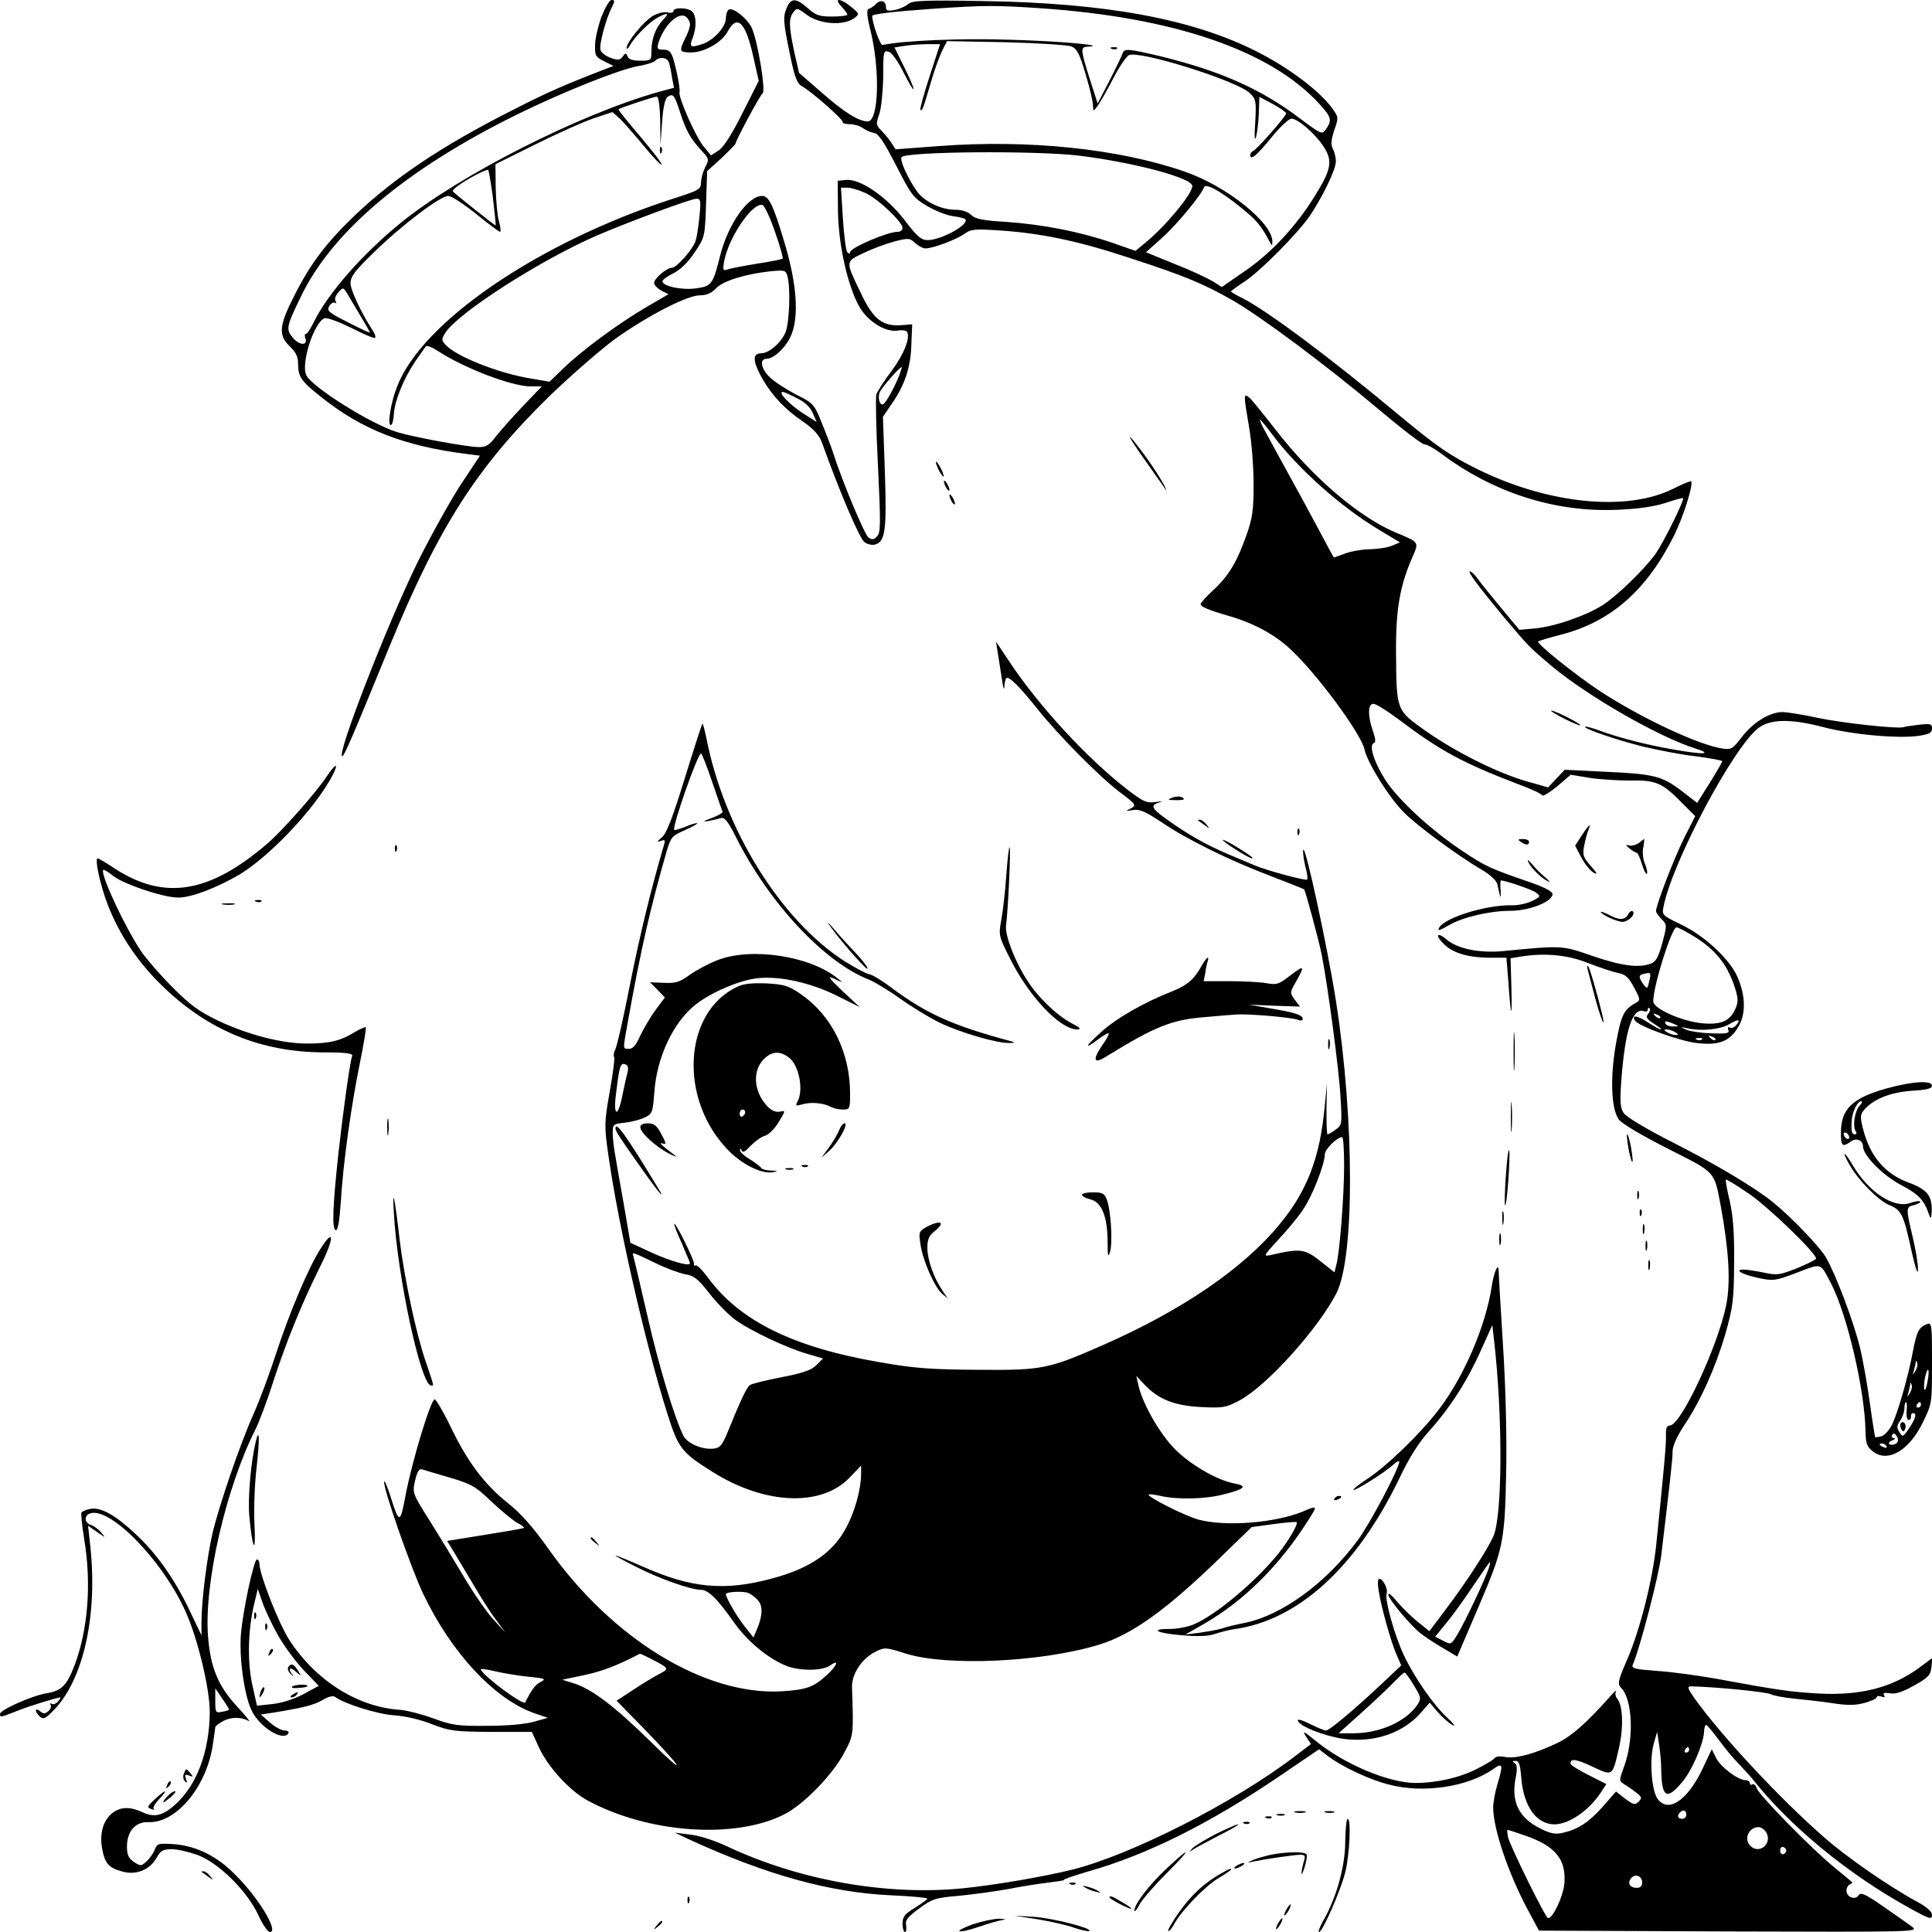 <?xml version="1.0" standalone="no"?>
<!DOCTYPE svg PUBLIC "-//W3C//DTD SVG 20010904//EN"
 "http://www.w3.org/TR/2001/REC-SVG-20010904/DTD/svg10.dtd">
<svg version="1.0" xmlns="http://www.w3.org/2000/svg"
 width="700pt" height="700pt" viewBox="0 0 700 700"
 preserveAspectRatio="xMidYMid meet">
<g transform="translate(0,700) scale(0.1,-0.1)"
fill="#000000" stroke="none">
<path d="M2179 6939 c-12 -34 -23 -80 -23 -103 -1 -37 2 -43 33 -58 l34 -17
-24 -9 c-158 -61 -215 -86 -344 -152 -253 -128 -426 -244 -569 -380 -102 -98
-160 -173 -218 -288 -57 -111 -61 -146 -18 -187 22 -21 30 -38 30 -63 0 -47
11 -63 83 -120 149 -119 300 -178 529 -207 l47 -6 -71 -107 c-38 -59 -107
-183 -154 -277 -110 -224 -297 -705 -274 -705 7 0 35 65 170 395 179 436 317
652 582 911 79 76 186 169 238 207 120 85 260 157 306 157 24 0 42 8 58 25 25
27 105 52 197 62 53 5 56 4 62 -18 12 -43 7 -169 -7 -203 -16 -38 -60 -76 -88
-76 -31 0 -31 -26 -2 -81 37 -68 86 -121 154 -167 40 -28 58 -48 69 -78 61
-171 136 -347 153 -358 10 -8 28 -12 38 -9 38 10 43 53 36 264 l-7 199 32 47
c47 67 69 133 71 215 l3 73 -37 -3 c-69 -6 -104 21 -147 112 -59 122 -59 117
7 149 31 15 82 34 112 42 51 13 56 13 75 -5 12 -11 29 -20 38 -20 27 0 110 31
140 52 25 18 38 19 130 13 149 -10 284 -38 468 -99 194 -63 266 -92 373 -153
102 -58 341 -236 531 -396 83 -70 157 -127 166 -127 9 0 36 -15 60 -33 189
-142 413 -214 639 -204 78 3 134 12 175 25 33 11 61 19 63 17 6 -6 -75 -169
-102 -205 -46 -61 -137 -148 -187 -181 -62 -40 -178 -80 -249 -86 l-55 -5 -65
78 c-36 44 -75 91 -85 106 -11 15 -24 28 -29 28 -10 0 26 -49 118 -160 92
-110 98 -116 179 -184 129 -108 385 -255 517 -297 69 -22 35 -24 -75 -5 -102
18 -195 42 -264 67 -29 11 -55 18 -58 16 -6 -7 111 -47 210 -72 51 -12 136
-29 190 -35 53 -7 97 -15 97 -18 0 -3 -20 -38 -45 -78 l-46 -73 -57 44 c-71
54 -101 61 -280 69 l-143 7 -30 -32 -30 -32 -77 22 c-106 30 -259 107 -367
183 -107 76 -105 72 -107 283 -1 158 14 244 61 350 22 50 22 51 -56 83 -134
54 -306 200 -442 376 -43 55 -85 107 -94 115 -22 17 -22 14 -1 -109 9 -52 16
-144 16 -205 0 -93 -4 -122 -26 -184 -34 -97 -65 -148 -120 -199 -25 -23 -46
-46 -46 -51 0 -9 28 -21 100 -42 88 -25 166 -66 223 -119 96 -88 258 -307 271
-366 11 -49 89 -174 142 -227 49 -50 201 -161 287 -211 27 -16 49 -37 52 -49
11 -53 14 -59 12 -24 -2 20 -1 37 1 37 16 0 113 -33 127 -44 18 -13 17 -15
-13 -30 -18 -9 -52 -17 -75 -16 -91 2 -240 -44 -262 -80 -9 -15 0 -12 37 9 48
28 146 51 220 51 70 0 153 33 153 61 0 9 -31 25 -80 42 -146 50 -163 58 -247
114 -115 77 -230 183 -278 256 -41 64 -62 128 -42 135 7 2 6 16 -4 44 -19 55
-18 98 2 98 9 0 48 -24 88 -54 155 -117 235 -160 436 -237 47 -17 87 -36 88
-41 2 -4 26 10 54 33 l49 42 67 -11 c37 -6 103 -10 147 -10 94 2 118 -8 188
-80 l49 -49 -40 -79 c-36 -72 -102 -243 -102 -265 0 -5 9 -18 20 -29 20 -20
20 -22 3 -86 -14 -51 -23 -68 -41 -75 -44 -17 -105 -9 -211 27 -112 39 -111
39 -325 18 -85 -8 -166 8 -206 43 -36 30 -41 12 -5 -21 32 -30 89 -46 163 -46
l60 0 7 -87 c9 -132 14 -141 11 -22 l-3 107 36 6 c87 14 169 7 244 -23 41 -16
89 -32 108 -36 28 -5 39 -15 59 -52 24 -45 24 -47 6 -57 -43 -24 -52 -44 -70
-141 -23 -126 -19 -242 9 -281 12 -16 82 -57 178 -106 176 -89 167 -79 192
-210 29 -159 36 -275 19 -358 -31 -150 -164 -435 -204 -435 -11 0 -15 -10 -14
-35 1 -32 -5 -100 -35 -395 -13 -128 -59 -311 -106 -419 -33 -76 -35 -87 -22
-101 43 -42 48 -189 10 -289 -17 -47 -17 -49 1 -60 10 -6 29 -19 43 -30 22
-17 23 -20 10 -34 -13 -13 -19 -11 -49 11 l-33 26 -48 -55 c-51 -57 -89 -82
-146 -95 -27 -6 -45 -2 -82 17 -76 38 -104 96 -88 180 7 35 6 50 -3 56 -10 6
-9 8 3 8 13 0 17 -14 21 -64 9 -102 55 -166 121 -166 54 1 128 53 170 120 l17
26 -65 33 c-36 18 -65 36 -65 41 0 20 20 17 80 -11 74 -35 72 -36 96 69 17 76
14 153 -7 178 -6 7 -8 19 -4 26 4 7 -5 0 -20 -17 -84 -95 -139 -144 -190 -169
-81 -39 -152 -59 -191 -52 -19 4 -35 2 -39 -4 -4 -6 -32 -23 -64 -39 -62 -32
-147 -51 -222 -51 -98 0 -261 69 -364 154 -42 34 -47 37 -33 14 l18 -27 -58
-44 c-218 -167 -594 -358 -807 -411 -101 -25 -274 -55 -390 -67 -276 -29 -597
27 -860 151 -47 22 -103 40 -135 43 l-55 7 55 -26 c277 -127 507 -191 728
-201 72 -3 132 -9 132 -12 0 -3 -21 -18 -45 -33 -37 -23 -45 -32 -45 -58 0
-16 4 -30 9 -30 4 0 6 11 4 24 -4 19 5 30 47 61 47 35 59 39 143 46 51 5 133
16 182 25 50 10 117 20 150 24 33 4 56 8 50 9 -5 1 35 15 90 31 214 61 439
174 687 342 l147 100 33 -25 c51 -39 152 -86 221 -103 125 -33 287 -8 378 57
34 24 36 16 14 -57 -8 -27 -15 -64 -15 -83 0 -76 54 -236 123 -366 l43 -80
688 -3 c667 -2 688 -2 665 16 -13 10 -60 43 -105 74 -66 46 -82 53 -90 41 -12
-19 -44 -7 -44 17 0 10 6 20 13 23 6 2 10 6 7 8 -3 3 -32 27 -65 54 -81 66
-273 262 -280 286 -4 11 -11 17 -16 14 -5 -4 -9 -1 -9 4 0 6 -7 11 -15 11 -28
0 -91 48 -107 80 l-16 32 -36 -76 c-55 -113 -125 -157 -162 -101 -21 33 -28
144 -12 198 l12 42 7 -45 c4 -25 8 -68 8 -97 2 -95 20 -106 74 -42 36 41 78
138 81 183 0 15 4 26 8 26 3 0 23 -24 44 -52 21 -29 54 -69 74 -89 19 -20 41
-44 49 -54 136 -172 346 -345 569 -468 72 -40 82 -43 82 -26 0 13 -17 28 -51
47 -104 56 -257 162 -341 236 -157 137 -370 365 -468 502 -26 37 -28 44 -13
44 90 -2 275 -20 290 -29 11 -5 47 -12 79 -15 33 -3 94 -10 137 -16 62 -10 88
-9 123 0 24 7 44 16 44 21 0 5 7 5 17 2 11 -4 14 -3 9 5 -5 8 1 10 21 7 20 -4
45 4 88 28 52 29 60 38 63 67 l3 33 -48 -36 c-99 -72 -212 -101 -364 -93 -102
6 -146 12 -379 55 -63 11 -157 24 -208 27 -80 6 -92 9 -86 23 25 56 94 321
103 396 31 259 41 347 41 376 0 20 15 53 41 93 61 91 114 210 150 332 28 99
31 122 32 259 1 109 -4 170 -16 224 -10 41 -16 76 -14 77 2 2 40 -21 85 -52
71 -49 242 -214 242 -234 0 -4 -31 -19 -69 -35 -63 -25 -73 -26 -120 -16 -29
6 -61 11 -72 11 -38 0 -9 -17 50 -30 57 -12 62 -11 142 19 91 35 83 37 123
-39 58 -111 123 -388 125 -537 1 -43 5 -55 27 -72 53 -42 131 3 180 104 34 69
34 70 34 217 0 136 -1 147 -17 141 -31 -12 -38 -26 -52 -98 -17 -92 -54 -221
-76 -267 -10 -20 -27 -39 -39 -42 -11 -3 -21 -4 -22 -3 -1 1 -10 56 -19 122
-9 66 -25 157 -36 202 -23 95 -89 269 -124 328 -22 38 -125 145 -190 198 -65
53 -207 138 -363 217 -98 50 -170 93 -179 107 -13 19 -14 41 -9 116 14 186 41
269 83 253 7 -3 13 0 13 6 0 6 3 8 6 5 4 -4 2 -13 -5 -21 -9 -11 -5 -18 21
-35 18 -11 30 -21 25 -21 -4 0 -25 12 -47 26 -38 25 -60 28 -46 6 12 -20 159
-73 222 -81 83 -10 123 6 154 62 28 48 23 121 -10 188 -33 63 -119 141 -199
179 -68 33 -70 35 -64 64 31 161 254 581 345 649 43 32 117 33 232 3 106 -28
275 -43 349 -32 37 6 47 11 47 26 0 17 -5 19 -47 14 -27 -3 -52 -7 -58 -9 -24
-6 -218 15 -309 34 -55 12 -112 21 -128 21 -45 0 -105 -36 -146 -89 -34 -45
-40 -48 -72 -43 -87 13 -297 112 -445 209 -90 60 -230 172 -222 179 2 2 39 13
81 24 181 46 311 160 410 357 34 67 73 190 63 199 -2 2 -30 -9 -63 -26 -168
-85 -452 -57 -709 69 -102 51 -144 79 -284 195 -254 212 -477 378 -570 426
-23 11 -41 22 -41 24 0 2 22 18 48 35 56 36 195 176 239 241 46 69 93 166 93
195 0 15 -5 35 -11 46 -8 15 -6 32 5 67 16 45 16 47 -6 78 -47 65 -159 149
-276 208 -234 118 -547 175 -986 182 -220 4 -262 2 -276 -11 -9 -8 -31 -18
-48 -21 -25 -5 -32 -3 -32 9 0 23 -18 30 -35 14 -8 -9 -20 -17 -27 -19 -9 -3
-8 -22 6 -79 35 -142 30 -329 -10 -329 -32 0 -83 31 -164 102 l-85 74 -17 74
c-20 95 -21 122 -4 145 13 17 14 17 48 -8 46 -35 135 -42 174 -12 18 14 18 15
-11 39 -39 33 -67 35 -37 3 12 -13 22 -26 22 -30 0 -4 -25 -7 -55 -7 -46 0
-59 4 -88 30 -42 37 -60 38 -75 5 -16 -35 -15 -52 10 -172 17 -84 26 -106 44
-116 35 -19 149 -120 147 -129 -2 -4 9 -8 25 -8 15 0 37 -6 48 -14 11 -8 29
-16 41 -18 16 -2 36 -33 80 -118 54 -106 62 -117 111 -146 29 -17 71 -34 93
-37 23 -3 43 -8 46 -11 18 -18 -86 -76 -136 -76 -23 0 -38 12 -84 73 -65 84
-160 150 -212 145 l-30 -3 1 -110 c2 -125 36 -275 79 -349 30 -51 93 -90 136
-84 16 3 32 1 35 -4 13 -21 -10 -80 -55 -141 -27 -36 -52 -75 -56 -86 -3 -12
-1 -129 6 -260 10 -211 10 -242 -4 -255 -11 -12 -18 -13 -31 -3 -14 11 -95
204 -126 302 -7 22 -26 72 -42 111 -28 70 -31 73 -95 105 -36 19 -79 47 -94
62 -33 32 -38 67 -11 67 22 1 54 27 77 63 43 67 37 198 -17 372 -37 123 -53
155 -77 155 -51 0 -122 -101 -151 -213 -27 -108 -31 -114 -89 -122 -51 -7
-121 8 -121 26 0 5 18 18 40 29 26 13 53 40 77 76 37 55 37 57 41 175 l4 119
52 47 c28 27 51 50 51 53 2 14 89 176 98 182 12 7 -16 180 -38 234 -14 34 -69
79 -85 69 -5 -3 -10 -17 -10 -30 0 -33 -44 -81 -86 -95 -43 -14 -48 -11 -34
24 14 37 13 79 -2 94 -15 15 -68 16 -68 2 0 -6 -10 -8 -22 -5 -14 3 -36 -3
-55 -14 -33 -21 -93 -95 -93 -115 0 -6 6 -2 12 9 17 32 71 85 100 101 38 20
45 17 20 -8 -27 -29 -42 -70 -42 -114 0 -33 -1 -34 -40 -34 -27 0 -43 5 -46
15 -6 14 -8 14 -18 0 -9 -13 -17 -14 -43 -5 -17 6 -34 19 -37 27 -7 18 18 111
40 155 12 24 12 28 0 28 -8 0 -23 -26 -37 -61z m1593 31 c480 -33 829 -152
1006 -344 46 -50 49 -61 27 -93 -15 -22 -16 -21 -98 40 -139 105 -286 170
-502 223 -114 27 -132 29 -137 12 -2 -7 -23 -51 -47 -98 l-44 -85 -29 90 c-34
109 -34 115 -5 116 73 4 -100 20 -283 25 -181 6 -386 -3 -462 -19 -9 -2 -37
77 -38 105 0 7 74 16 230 27 180 12 218 12 382 1z m-1272 -59 c0 -9 -8 -33
-19 -53 -21 -43 -19 -48 23 -48 47 0 111 36 132 75 35 65 65 36 93 -89 l20
-89 -59 -117 c-38 -76 -68 -123 -86 -135 l-28 -18 -27 33 c-28 33 -92 178 -87
196 3 12 -10 79 -23 122 -8 25 -16 32 -35 32 -22 0 -24 3 -19 23 21 67 75 118
102 95 7 -6 13 -18 13 -27z m1381 -79 c21 -8 30 -25 52 -100 15 -49 27 -100
27 -113 1 -24 1 -24 16 -4 8 11 34 55 56 98 22 43 48 82 58 87 36 19 394 -93
439 -138 22 -22 23 -29 19 -105 -4 -52 -2 -71 3 -53 4 16 9 55 10 87 l2 58 49
-26 c26 -14 48 -30 48 -34 0 -10 -108 -133 -121 -137 -5 -2 -9 -8 -9 -13 0
-22 22 -4 75 61 31 39 65 70 74 70 24 0 88 -56 118 -103 32 -51 27 -81 -35
-180 -67 -108 -157 -205 -253 -270 l-82 -57 -35 22 c-19 11 -80 40 -137 62
l-103 42 58 52 c53 47 143 156 152 183 6 17 60 -13 133 -72 58 -47 73 -65 102
-119 11 -22 13 -23 13 -5 0 68 -166 201 -317 253 -238 83 -564 117 -888 93
l-160 -12 -15 23 c-8 13 -25 33 -37 45 -19 20 -20 25 -7 60 7 22 13 80 14 135
0 90 1 96 19 91 12 -3 34 -34 55 -76 20 -40 36 -66 36 -59 0 7 -16 43 -35 81
l-34 69 37 6 c20 3 58 6 83 6 l45 0 -38 -117 c-21 -64 -36 -119 -33 -121 6 -6
9 2 39 104 13 45 32 96 41 113 l16 32 212 -4 c117 -3 224 -10 238 -15z m-1457
-59 c3 -10 8 -34 11 -55 l7 -36 -59 -16 c-285 -81 -715 -299 -928 -471 -142
-115 -267 -258 -318 -362 -12 -24 -24 -43 -29 -43 -4 0 -5 -6 -2 -14 11 -28
-19 -29 -43 -2 -28 33 -27 40 28 153 114 236 382 461 784 659 172 84 368 162
439 175 27 4 54 13 60 19 16 16 44 12 50 -7z m41 -183 c21 -64 37 -93 77 -136
27 -29 28 -32 13 -60 -8 -16 -15 -41 -15 -55 0 -25 -7 -29 -108 -61 -482 -157
-903 -444 -993 -678 -24 -61 -36 -140 -23 -140 5 0 10 18 11 40 3 49 36 129
77 190 17 24 34 48 38 54 4 6 22 -1 45 -16 95 -62 267 -128 336 -128 l40 0
-69 -72 c-38 -40 -82 -90 -98 -110 -22 -30 -35 -38 -60 -38 -41 0 -237 36
-296 54 -95 29 -306 161 -330 206 -21 40 27 192 66 207 9 3 52 -13 97 -35 44
-23 83 -39 86 -36 3 3 -1 15 -9 27 -43 67 -80 146 -80 171 0 24 16 45 84 111
101 99 241 205 270 205 12 0 57 -30 101 -65 44 -36 83 -65 87 -65 3 0 2 17 -4
37 -6 21 -11 76 -12 123 l-1 85 143 71 c78 39 174 82 212 95 l69 23 27 -24
c14 -14 53 -58 86 -98 33 -40 62 -71 65 -68 3 2 -32 48 -77 101 -45 53 -81 97
-79 99 7 6 129 46 139 46 6 0 11 -37 12 -87 l1 -88 6 83 c4 58 11 86 21 92 19
12 24 6 45 -60z m1445 -154 c202 -25 410 -81 410 -110 0 -29 -100 -149 -171
-206 l-35 -29 -86 30 c-117 40 -252 66 -382 75 -86 5 -113 11 -127 25 -12 12
-33 19 -59 19 -50 0 -112 30 -138 67 -34 49 -64 115 -55 124 20 20 484 24 643
5z m-2124 -153 c6 -54 11 -99 10 -100 -1 -2 -136 105 -155 123 -3 3 6 12 20
22 36 26 103 61 108 56 2 -2 10 -48 17 -101z m1349 18 c45 -20 135 -105 135
-127 0 -8 -8 -14 -18 -14 -37 0 -172 -58 -172 -74 0 -6 -3 -7 -10 0 -5 5 -12
60 -16 122 l-7 112 24 0 c13 0 42 -9 64 -19z m-601 -88 c-4 -38 -10 -78 -15
-89 -11 -30 -68 -94 -84 -94 -19 0 -65 -39 -65 -55 0 -8 12 -20 26 -28 l26
-13 -79 -46 c-101 -59 -234 -157 -300 -221 l-52 -50 -70 12 c-116 19 -269 80
-307 122 -15 17 -15 20 0 44 48 73 343 262 547 351 116 50 340 133 362 134 16
0 17 -7 11 -67z m274 -53 c18 -51 30 -95 28 -97 -2 -2 -43 -11 -91 -18 -48 -8
-97 -17 -108 -21 -18 -6 -19 -3 -13 31 17 87 104 214 139 202 7 -2 27 -45 45
-97z m-1500 -308 c18 -29 32 -55 32 -57 0 -2 -36 15 -79 37 -71 36 -78 42 -68
59 6 10 15 15 21 12 5 -4 6 -1 2 6 -5 7 0 21 10 32 17 19 18 19 34 -8 9 -15
31 -52 48 -81z m1952 -207 c-15 -41 -49 -103 -59 -109 -12 -8 -22 20 -14 42 5
15 72 92 80 92 1 0 -2 -11 -7 -25z m-372 -88 c29 -14 48 -33 57 -54 l14 -32
-52 33 c-47 31 -90 76 -71 76 5 0 29 -11 52 -23z m1720 -129 c94 -126 250
-265 391 -349 l73 -44 -28 -12 c-16 -7 -51 -12 -79 -13 -27 0 -68 -7 -90 -15
-22 -8 -41 -15 -42 -15 -1 0 -26 46 -56 103 -30 56 -78 145 -107 197 -29 52
-65 119 -81 148 -16 28 -27 52 -24 52 2 0 22 -24 43 -52z m1538 -1826 c71 -46
109 -94 136 -169 16 -47 17 -61 7 -85 -19 -46 -50 -61 -117 -56 -75 6 -182 53
-182 80 0 56 67 268 84 268 7 0 39 -17 72 -38z m-171 -159 c-6 -27 -7 -27 -21
-9 -18 26 -18 34 4 38 24 6 25 3 17 -29z m40 -131 c-3 -3 -11 0 -18 7 -9 10
-8 11 6 5 10 -3 15 -9 12 -12z m275 -27 c-7 -8 -17 -12 -23 -8 -6 4 -8 0 -5
-9 5 -12 -5 -14 -61 -12 -36 1 -77 7 -91 13 -24 11 -24 11 5 5 50 -11 118 -4
150 15 34 20 44 19 25 -4z m-225 5 c19 -8 19 -9 -2 -9 -12 -1 -25 4 -28 9 -7
12 2 12 30 0z m5 -30 c13 -9 13 -10 0 -10 -8 0 -22 5 -30 10 -13 9 -13 10 0
10 8 0 22 -5 30 -10z m145 -28 c-3 -3 -11 0 -18 7 -9 10 -8 11 6 5 10 -3 15
-9 12 -12z m-48 2 c-3 -3 -12 -4 -19 -1 -8 3 -5 6 6 6 11 1 17 -2 13 -5z m773
-1201 c-11 -17 -11 -17 -6 0 3 10 6 24 7 30 0 9 2 9 5 0 3 -7 0 -20 -6 -30z
m44 -37 c-3 -21 -9 -35 -11 -32 -3 3 -2 21 1 42 4 20 10 34 12 31 3 -3 2 -21
-2 -41z m-64 -43 c-11 -17 -11 -17 -6 0 3 10 6 24 7 30 0 9 2 9 5 0 3 -7 0
-20 -6 -30z m-12 -65 c-2 -18 2 -33 7 -33 6 0 9 6 9 13 -1 6 2 12 7 12 15 0
10 -19 -14 -55 -22 -32 -24 -33 -35 -14 -10 16 -10 24 3 42 8 12 15 32 15 44
0 13 3 23 6 23 3 0 4 -15 2 -32z m52 22 c0 -5 -5 -10 -11 -10 -5 0 -7 5 -4 10
3 6 8 10 11 10 2 0 4 -4 4 -10z m-91 -141 c-7 -4 -17 -5 -23 -2 -5 4 -1 10 10
14 10 4 13 8 6 8 -7 1 -10 6 -6 12 4 8 10 6 17 -6 6 -12 5 -20 -4 -26z m-34
-9 c3 -6 -1 -7 -9 -4 -18 7 -21 14 -7 14 6 0 13 -4 16 -10z m-715 -1100 c0 -5
-5 -10 -11 -10 -5 0 -7 5 -4 10 3 6 8 10 11 10 2 0 4 -4 4 -10z m-10 -235 c0
-8 -7 -15 -15 -15 -16 0 -20 12 -8 23 11 12 23 8 23 -8z m290 -65 c22 -40 -26
-80 -58 -48 -25 25 -6 68 30 68 9 0 22 -9 28 -20z m-876 -10 c111 -38 151 -86
144 -174 -4 -46 -41 -126 -59 -126 -9 0 -136 258 -145 293 -3 15 -4 27 -2 27
3 0 30 -9 62 -20z m948 -55 c0 -5 -5 -11 -11 -13 -6 -2 -11 4 -11 13 0 9 5 15
11 13 6 -2 11 -8 11 -13z m-522 -116 c0 -12 -7 -19 -19 -19 -26 0 -36 17 -21
35 15 18 40 8 40 -16z"/>
<path d="M4028 6823 c7 -3 16 -2 19 1 4 3 -2 6 -13 5 -11 0 -14 -3 -6 -6z"/>
<path d="M2391 6454 c0 -11 3 -14 6 -6 3 7 2 16 -1 19 -3 4 -6 -2 -5 -13z"/>
<path d="M6886 1842 c-2 -4 -1 -14 3 -21 6 -10 10 -9 14 3 6 16 -8 32 -17 18z"/>
<path d="M4096 5411 c4 -8 30 -47 58 -86 28 -40 57 -81 64 -91 10 -16 11 -15
1 6 -7 14 -29 50 -50 80 -40 58 -86 115 -73 91z"/>
<path d="M3391 5325 c0 -5 6 -21 14 -35 8 -14 14 -20 14 -15 0 6 -6 21 -14 35
-8 14 -14 21 -14 15z"/>
<path d="M3420 5255 c0 -5 5 -17 10 -25 5 -8 10 -10 10 -5 0 6 -5 17 -10 25
-5 8 -10 11 -10 5z"/>
<path d="M3440 5205 c0 -5 5 -17 10 -25 5 -8 10 -10 10 -5 0 6 -5 17 -10 25
-5 8 -10 11 -10 5z"/>
<path d="M3615 4635 c4 -22 10 -65 15 -95 4 -30 8 -43 9 -29 0 14 4 29 7 32 9
9 50 -33 114 -113 73 -92 223 -244 297 -300 60 -45 61 -48 40 -59 -20 -10 -20
-11 8 -6 24 4 45 -5 105 -45 93 -63 248 -139 399 -196 62 -24 115 -45 116 -46
5 -6 54 -187 64 -238 22 -112 63 -418 68 -516 6 -98 5 -101 -18 -117 -13 -10
-26 -17 -29 -17 -3 0 -4 42 -4 92 l2 93 -8 -81 c-17 -186 -63 -308 -163 -429
-132 -161 -355 -313 -642 -439 -198 -87 -219 -91 -455 -89 -169 1 -231 6 -350
27 -316 54 -510 150 -625 307 -20 27 -40 47 -45 44 -4 -3 -7 1 -6 8 1 13 -66
148 -71 143 -2 -2 10 -33 27 -70 16 -38 30 -70 30 -73 0 -13 -73 8 -142 40
l-74 34 -22 129 c-13 71 -27 153 -32 183 -6 30 -10 69 -10 86 0 31 2 33 43 37
24 3 56 11 73 19 28 14 29 18 35 94 9 125 69 252 149 315 57 45 162 90 228 96
80 8 191 -17 287 -65 l80 -40 -58 54 c-59 56 -63 63 -24 44 22 -10 22 -10 2 6
-100 82 -314 114 -436 66 -31 -12 -76 -36 -100 -53 -37 -27 -51 -31 -94 -29
l-50 2 27 -27 27 -28 -35 -47 c-19 -26 -43 -68 -55 -93 -14 -32 -26 -46 -39
-46 -24 0 -24 -7 -5 99 49 271 81 410 141 619 15 49 19 54 65 74 27 12 47 23
45 25 -2 2 -21 -3 -41 -12 -21 -8 -40 -14 -42 -12 -9 10 85 277 97 277 3 0 21
-46 40 -102 19 -55 36 -105 38 -109 2 -4 -16 -14 -40 -23 -30 -11 -34 -14 -13
-11 17 3 38 8 47 11 13 4 26 -12 54 -68 120 -240 322 -456 484 -518 19 -8 69
-38 110 -67 41 -30 107 -70 146 -89 75 -36 209 -75 253 -73 22 1 21 2 -9 10
-196 53 -292 96 -413 185 -39 30 -79 54 -87 54 -8 0 -49 22 -91 48 -231 149
-435 478 -499 805 -7 32 -13 57 -15 55 -2 -2 -31 -91 -64 -198 -44 -143 -66
-200 -83 -214 -18 -15 -19 -18 -4 -13 14 6 17 3 13 -10 -48 -164 -86 -319
-123 -503 -24 -124 -49 -233 -55 -243 -5 -10 -7 -22 -4 -26 3 -5 -4 -62 -16
-127 -20 -115 -20 -123 -4 -234 36 -253 134 -681 212 -929 41 -129 51 -143
168 -216 188 -117 391 -125 493 -19 l42 44 0 -29 c0 -55 -22 -136 -53 -194
-48 -92 -131 -149 -269 -186 -173 -47 -295 -35 -469 43 -55 24 -99 42 -99 40
0 -2 33 -20 73 -40 83 -43 200 -84 235 -84 28 0 60 -31 122 -119 47 -67 121
-128 185 -155 48 -21 134 -21 163 0 33 23 27 2 -10 -33 -50 -46 -74 -55 -167
-61 -277 -15 -612 189 -843 515 -55 78 -100 129 -149 168 -86 69 -146 150
-207 277 -26 54 -52 97 -57 98 -14 0 -82 -223 -106 -350 -18 -99 -23 -100 -50
-15 -13 42 -25 73 -27 67 -6 -18 96 -311 141 -406 102 -215 260 -384 405 -434
l47 -16 -50 -14 c-30 -9 -97 -15 -170 -15 -108 -1 -127 2 -195 27 -41 15 -96
29 -121 31 -153 10 -305 106 -400 252 -38 58 -108 236 -109 276 0 9 -4 17 -9
17 -11 0 -51 -185 -58 -271 -7 -83 12 -221 38 -275 29 -62 115 -115 134 -84 3
5 -3 10 -14 10 -11 0 -35 13 -53 29 l-33 29 40 6 c113 18 151 28 183 46 21 13
39 17 46 12 32 -25 157 -64 216 -67 39 -3 92 -15 135 -32 65 -25 81 -27 216
-28 l146 0 26 -57 c34 -72 111 -156 175 -191 219 -119 534 -142 713 -51 70 35
175 143 217 222 35 65 35 64 29 238 -2 49 37 107 88 131 31 15 37 14 106 -8
149 -47 488 -32 698 31 123 37 251 129 456 330 l100 97 80 11 c44 6 81 9 83 7
7 -6 -31 -70 -67 -115 -85 -104 -226 -222 -307 -256 -21 -9 -60 -16 -86 -16
-77 0 -45 -16 47 -23 57 -5 95 -3 117 5 18 6 49 14 68 17 232 31 443 223 598
542 37 79 73 135 110 176 75 83 138 181 187 291 l42 93 6 -52 c32 -277 31
-637 -2 -713 -22 -49 -95 -162 -174 -267 l-58 -77 -45 36 c-24 20 -57 53 -74
73 -16 20 -29 31 -30 24 0 -16 82 -115 121 -144 19 -14 55 -38 82 -53 l47 -28
14 33 c8 19 38 88 66 154 86 201 92 230 97 470 3 130 -1 307 -11 466 -9 140
-16 264 -16 275 -1 32 -17 -4 -25 -56 -22 -145 -100 -326 -191 -446 -66 -87
-190 -207 -261 -253 -29 -19 -51 -36 -49 -39 5 -5 114 63 144 91 12 11 22 16
22 11 -1 -25 -106 -225 -151 -285 -114 -155 -275 -272 -409 -299 -30 -6 -69
-15 -85 -21 -17 -5 -53 -11 -80 -15 l-50 -6 65 37 c148 85 278 214 384 383 30
47 29 48 -22 26 -101 -42 -280 -56 -379 -30 -49 13 -189 84 -181 91 2 2 21 0
43 -5 61 -14 164 -12 230 6 76 19 86 30 38 39 -66 12 -170 74 -224 133 -53 57
-111 162 -124 222 l-8 35 29 -31 c51 -54 109 -77 205 -82 81 -4 91 -2 140 24
99 53 283 257 351 388 66 129 66 623 -1 1056 -31 198 -112 572 -119 551 -2 -7
1 -33 7 -58 7 -25 10 -47 7 -50 -5 -5 -147 33 -191 52 -16 7 -59 25 -95 40
-81 35 -137 66 -218 123 -62 44 -67 55 -27 66 11 3 3 3 -18 0 -33 -4 -44 1
-98 42 -148 113 -328 309 -434 470 l-46 69 6 -40z m-1342 -1524 c-4 -14 -12
-50 -18 -80 -16 -82 -34 -77 -23 6 12 101 16 113 33 107 11 -4 13 -14 8 -33z
m2597 -333 c0 -112 -16 -316 -28 -360 l-7 -28 -44 35 c-63 51 -77 53 -186 28
-29 -6 -28 -4 27 56 32 34 72 82 89 108 33 48 78 162 79 200 0 19 43 62 63 63
4 0 7 -46 7 -102z m-2498 -353 c40 -20 90 -38 111 -42 31 -5 46 -16 87 -69 28
-36 70 -78 93 -95 56 -41 188 -103 261 -124 l58 -17 -24 -24 c-18 -18 -48 -29
-127 -44 -57 -11 -109 -24 -115 -29 -12 -11 -34 -57 -78 -166 -19 -47 -29 -61
-48 -63 -42 -7 -99 17 -114 46 -32 65 -89 252 -131 437 -25 110 -48 206 -50
213 -6 17 -6 17 77 -23z m-741 -779 c78 -23 93 -32 150 -87 35 -33 77 -67 92
-76 16 -8 27 -16 25 -19 -2 -2 -66 -13 -141 -25 l-137 -22 19 -31 c10 -17 42
-70 70 -117 28 -48 66 -109 86 -135 l36 -49 -44 48 c-24 26 -72 96 -107 155
-35 59 -91 151 -125 205 -61 97 -61 98 -51 143 8 33 15 44 26 40 8 -3 54 -16
101 -30z m3763 -328 c-11 -36 -82 -186 -110 -234 -26 -44 -26 -44 -55 -29
l-29 15 44 54 c24 29 67 90 97 135 30 44 55 81 57 81 2 0 0 -10 -4 -22z
m-4389 -239 c22 -40 65 -98 95 -130 l55 -57 -55 -30 c-34 -18 -77 -32 -112
-36 l-57 -6 -17 76 c-18 84 -16 197 7 293 l13 54 16 -46 c8 -25 33 -78 55
-118z m1739 125 c20 -19 20 -54 1 -101 l-15 -36 -31 39 c-28 35 -69 105 -69
118 0 9 65 12 82 4 9 -4 24 -15 32 -24z m-386 -214 c68 -35 68 -36 31 -55 -19
-10 -61 -35 -94 -57 l-61 -40 94 -96 c149 -153 169 -190 29 -52 -132 130 -215
192 -281 212 l-39 12 81 17 c65 14 117 34 200 77 1 1 19 -7 40 -18z m-444 -65
c61 -6 66 -8 45 -19 -19 -9 -33 -28 -56 -74 -6 -13 -152 95 -161 119 -2 4 21
1 50 -6 29 -7 84 -16 122 -20z"/>
<path d="M921 1144 c0 -11 3 -14 6 -6 3 7 2 16 -1 19 -3 4 -6 -2 -5 -13z"/>
<path d="M961 1104 c0 -11 3 -14 6 -6 3 7 2 16 -1 19 -3 4 -6 -2 -5 -13z"/>
<path d="M976 1013 c-6 -14 -5 -15 5 -6 7 7 10 15 7 18 -3 3 -9 -2 -12 -12z"/>
<path d="M1044 959 c-3 -6 1 -17 10 -25 9 -8 11 -9 6 -2 -19 22 -10 31 11 12
22 -19 22 -19 8 4 -15 24 -24 27 -35 11z"/>
<path d="M1060 890 c-7 -5 0 -7 18 -6 17 1 33 3 35 6 9 8 -40 8 -53 0z"/>
<path d="M946 875 c-9 -26 -7 -32 5 -12 6 10 9 21 6 23 -2 3 -7 -2 -11 -11z"/>
<path d="M1060 860 c-9 -6 -10 -10 -3 -10 6 0 15 5 18 10 8 12 4 12 -15 0z"/>
<path d="M5620 4425 c0 -7 101 -57 106 -53 2 2 -21 16 -51 31 -30 15 -55 25
-55 22z"/>
<path d="M1186 4190 c-40 -61 -163 -200 -219 -248 -208 -178 -370 -205 -548
-91 -33 22 -62 39 -65 39 -12 0 9 -97 36 -167 43 -111 110 -211 203 -300 165
-158 354 -235 580 -236 83 0 107 -4 103 -13 -8 -20 -33 -202 -50 -354 -20
-187 -24 -272 -10 -277 8 -3 14 31 19 104 8 138 37 344 69 502 14 69 24 127
21 129 -2 2 -20 -6 -39 -17 -51 -32 -92 -42 -173 -42 -92 0 -215 32 -323 83
-68 33 -101 56 -166 122 -44 44 -94 102 -111 127 -59 86 -151 284 -139 297 3
2 18 -7 34 -20 36 -30 182 -80 237 -80 46 -1 140 35 222 83 106 64 259 223
328 342 34 59 28 72 -9 17z"/>
<path d="M4245 4109 c-16 -6 -14 -8 13 -8 33 -1 41 4 20 12 -7 2 -22 1 -33 -4z"/>
<path d="M4341 4027 c2 -1 13 -9 24 -17 19 -14 19 -14 6 3 -7 9 -18 17 -24 17
-6 0 -8 -1 -6 -3z"/>
<path d="M5731 3973 l-24 -37 23 -44 c13 -24 33 -48 44 -54 16 -8 13 -2 -10
24 -28 32 -31 40 -24 75 4 21 11 46 15 56 12 28 2 20 -24 -20z"/>
<path d="M4701 3984 c0 -11 3 -14 6 -6 3 7 2 16 -1 19 -3 4 -6 -2 -5 -13z"/>
<path d="M4430 3957 c0 -7 95 -67 106 -67 9 0 -10 14 -68 49 -21 12 -38 20
-38 18z"/>
<path d="M5510 3950 c19 -13 30 -13 30 0 0 6 -10 10 -22 10 -19 0 -20 -2 -8
-10z"/>
<path d="M5937 3945 c-11 -7 -26 -11 -35 -8 -13 3 -13 1 2 -11 11 -9 23 -16
26 -16 4 0 12 -18 19 -41 7 -23 15 -38 18 -35 3 3 0 19 -7 36 -7 16 -10 44 -6
60 3 17 4 30 3 30 -1 0 -10 -7 -20 -15z"/>
<path d="M1431 3924 c0 -11 3 -14 6 -6 3 7 2 16 -1 19 -3 4 -6 -2 -5 -13z"/>
<path d="M3646 3828 c-4 -57 -12 -129 -18 -160 -10 -56 -10 -59 31 -140 69
-139 183 -259 245 -258 15 1 9 7 -22 23 -53 28 -122 94 -161 156 -44 68 -80
162 -76 197 8 62 18 284 13 284 -3 0 -8 -46 -12 -102z"/>
<path d="M5538 3875 c11 -22 48 -58 72 -69 8 -4 4 2 -10 14 -14 11 -36 33 -48
48 -15 17 -20 20 -14 7z"/>
<path d="M928 3733 c7 -3 16 -2 19 1 4 3 -2 6 -13 5 -11 0 -14 -3 -6 -6z"/>
<path d="M808 3723 c12 -2 30 -2 40 0 9 3 -1 5 -23 4 -22 0 -30 -2 -17 -4z"/>
<path d="M5800 3696 c0 -9 59 -36 78 -36 22 0 49 27 38 38 -4 4 -12 -1 -17
-11 -12 -21 -31 -22 -69 -2 -17 9 -30 13 -30 11z"/>
<path d="M3001 3655 c16 -30 132 -165 141 -165 6 0 -11 24 -38 53 -27 28 -63
68 -79 87 -17 20 -27 31 -24 25z"/>
<path d="M4355 3503 c-27 -50 -52 -72 -106 -94 -101 -39 -206 -99 -260 -149
-59 -53 -63 -65 -9 -25 18 14 35 23 37 21 2 -2 -7 -21 -22 -41 -38 -56 -33
-72 13 -43 177 109 238 134 360 143 42 4 91 8 109 9 41 4 203 -10 226 -19 9
-4 17 -3 17 3 0 14 -25 23 -115 38 l-80 14 92 -4 93 -3 -19 25 c-18 25 -18 26
5 66 33 58 30 61 -22 21 -41 -32 -49 -34 -87 -27 -23 4 -83 7 -134 7 l-92 0 6
30 c2 17 6 36 9 43 6 21 -5 13 -21 -15z"/>
<path d="M5753 3485 c3 -11 15 -56 26 -99 20 -75 41 -126 26 -61 -18 75 -45
168 -51 174 -4 3 -4 -3 -1 -14z"/>
<path d="M2674 3426 c-200 -91 -217 -412 -32 -597 50 -50 120 -84 159 -76 19
3 18 5 -8 6 -17 0 -33 5 -35 9 -1 4 -20 18 -40 31 -21 12 -38 28 -37 34 0 7 3
7 6 -1 4 -10 13 -5 33 17 16 16 39 33 52 36 13 4 35 25 49 49 26 43 26 43 4
38 -15 -2 -30 4 -45 20 -50 53 -55 130 -11 172 29 28 58 29 91 3 35 -28 52
-116 30 -157 -9 -17 -7 -18 18 -11 30 9 77 5 103 -10 10 -5 29 -9 43 -9 25 0
26 2 26 58 0 148 -66 282 -177 359 -46 32 -61 36 -125 40 -49 2 -83 -1 -104
-11z m26 -455 c0 -6 -4 -13 -10 -16 -5 -3 -10 1 -10 9 0 9 5 16 10 16 6 0 10
-4 10 -9z"/>
<path d="M5484 3190 c0 -63 1 -89 3 -57 2 31 2 83 0 115 -2 31 -3 5 -3 -58z"/>
<path d="M4812 3215 c0 -16 2 -22 5 -12 2 9 2 23 0 30 -3 6 -5 -1 -5 -18z"/>
<path d="M6834 3056 c-124 -35 -164 -75 -164 -160 0 -49 5 -54 36 -32 20 15
44 5 44 -18 1 -33 71 -104 137 -139 66 -35 84 -54 104 -112 5 -14 7 -7 8 21 1
52 -18 75 -83 99 -87 32 -141 95 -167 199 -10 41 -9 49 7 67 34 38 96 62 172
67 52 3 72 8 72 18 0 21 -72 16 -166 -10z m-97 -63 c-17 -20 -25 -72 -14 -91
5 -6 4 -12 -2 -12 -12 0 -14 10 -12 50 2 31 21 70 34 70 6 0 3 -8 -6 -17z
m-37 -114 c0 -6 -4 -7 -10 -4 -5 3 -10 11 -10 16 0 6 5 7 10 4 6 -3 10 -11 10
-16z"/>
<path d="M5474 2955 c0 -49 1 -71 3 -48 2 23 2 64 0 90 -2 26 -3 8 -3 -42z"/>
<path d="M1403 2915 c0 -27 2 -38 4 -22 2 15 2 37 0 50 -2 12 -4 0 -4 -28z"/>
<path d="M2320 2916 c0 -20 54 -69 104 -96 23 -11 32 -14 21 -6 -49 37 -60 48
-44 43 14 -5 13 1 -5 34 -16 31 -27 39 -48 39 -18 0 -28 -5 -28 -14z"/>
<path d="M3040 2904 c-6 -14 -22 -42 -37 -62 l-27 -37 28 25 c32 28 72 100 56
100 -6 0 -15 -12 -20 -26z"/>
<path d="M2230 2911 c0 -9 16 -34 99 -151 58 -82 86 -114 55 -64 -117 193
-154 244 -154 215z"/>
<path d="M5897 2860 c3 -25 10 -54 14 -65 5 -12 6 -2 2 25 -3 25 -10 54 -14
65 -5 12 -6 2 -2 -25z"/>
<path d="M5456 2741 c-4 -57 -5 -105 -3 -108 7 -6 20 182 15 199 -3 7 -8 -34
-12 -91z"/>
<path d="M6701 2780 c32 -56 103 -129 144 -146 44 -18 52 -34 80 -163 15 -66
24 -93 24 -71 1 19 -8 72 -19 118 -25 106 -25 109 6 116 15 4 24 10 21 13 -3
3 -20 0 -37 -6 -59 -20 -150 40 -207 137 -32 54 -42 55 -12 2z"/>
<path d="M2908 2773 c7 -3 16 -2 19 1 4 3 -2 6 -13 5 -11 0 -14 -3 -6 -6z"/>
<path d="M2848 2763 c6 -2 18 -2 25 0 6 3 1 5 -13 5 -14 0 -19 -2 -12 -5z"/>
<path d="M1427 2605 c13 -231 98 -625 135 -625 11 0 12 -7 -21 91 -34 100 -75
294 -92 429 -19 165 -28 206 -22 105z"/>
<path d="M5932 2670 c0 -14 2 -19 5 -12 2 6 2 18 0 25 -3 6 -5 1 -5 -13z"/>
<path d="M3920 2671 c0 -5 13 -12 29 -16 41 -9 63 -59 64 -149 0 -58 2 -65 9
-41 10 34 3 151 -12 189 -8 22 -16 26 -50 26 -22 0 -40 -4 -40 -9z"/>
<path d="M5443 2585 c0 -22 2 -30 4 -17 2 12 2 30 0 40 -3 9 -5 -1 -4 -23z"/>
<path d="M5941 2604 c0 -11 3 -14 6 -6 3 7 2 16 -1 19 -3 4 -6 -2 -5 -13z"/>
<path d="M3356 2554 c-26 -15 -28 -18 -21 -62 8 -59 51 -155 78 -179 l21 -18
-20 30 c-31 46 -54 111 -54 154 0 30 6 44 25 59 43 34 24 44 -29 16z"/>
<path d="M5952 2545 c0 -16 2 -22 5 -12 2 9 2 23 0 30 -3 6 -5 -1 -5 -18z"/>
<path d="M5432 2510 c0 -19 2 -27 5 -17 2 9 2 25 0 35 -3 9 -5 1 -5 -18z"/>
<path d="M1161 2475 c-44 -69 -113 -233 -161 -380 -23 -71 -59 -168 -80 -215
-50 -111 -126 -334 -150 -435 -20 -87 -40 -245 -40 -322 l0 -48 -44 92 c-56
116 -119 205 -197 277 -73 68 -124 96 -162 89 -15 -3 -29 -9 -32 -13 -2 -4 2
-47 10 -96 27 -162 14 -328 -35 -458 -28 -73 -47 -92 -101 -101 -51 -8 -169
-60 -169 -75 0 -13 1 -13 62 11 44 18 143 48 157 49 2 0 -2 -7 -9 -15 -7 -8
-17 -12 -23 -8 -5 3 -7 1 -4 -4 4 -6 0 -16 -8 -23 -12 -10 -18 -10 -30 0 -8 7
-15 8 -15 2 0 -5 7 -15 15 -22 13 -11 21 -6 53 27 106 113 156 344 129 592
l-8 73 33 -23 c32 -22 32 -22 14 -1 -10 12 -27 24 -37 27 -23 7 -25 33 -4 41
71 28 262 -167 346 -352 45 -98 89 -282 89 -367 -1 -143 -47 -267 -128 -338
-43 -38 -74 -45 -116 -25 -43 20 -75 20 -105 0 -35 -25 -50 -71 -42 -126 10
-59 23 -75 74 -89 51 -14 100 6 125 51 14 25 23 30 54 30 21 0 63 -10 94 -21
77 -29 180 -131 220 -218 15 -33 34 -61 42 -61 33 0 -39 121 -124 206 -66 68
-141 105 -221 112 -59 4 -63 3 -72 -19 -5 -13 -18 -32 -30 -43 -19 -18 -22
-18 -46 -2 -19 13 -25 25 -25 55 0 56 31 91 78 89 99 -4 207 124 232 273 5 35
10 67 10 71 0 4 13 14 30 23 29 15 66 14 92 -1 7 -4 -12 20 -44 54 -67 73 -95
139 -104 250 -16 191 64 540 172 754 13 26 43 105 65 175 49 149 102 279 169
414 52 103 52 145 1 64z m-331 -1669 c0 -2 -11 -6 -25 -8 -24 -5 -25 -3 -25
40 l0 45 25 -37 c14 -20 25 -38 25 -40z"/>
<path d="M5962 2485 c0 -16 2 -22 5 -12 2 9 2 23 0 30 -3 6 -5 -1 -5 -18z"/>
<path d="M5972 2415 c0 -16 2 -22 5 -12 2 9 2 23 0 30 -3 6 -5 -1 -5 -18z"/>
<path d="M927 1778 c-18 -74 -29 -201 -24 -267 11 -125 25 -151 19 -33 -3 56
1 150 8 208 11 97 10 146 -3 92z"/>
<path d="M4835 1570 c-3 -6 1 -7 9 -4 18 7 21 14 7 14 -6 0 -13 -4 -16 -10z"/>
<path d="M2140 1426 c0 -2 8 -10 18 -17 15 -13 16 -12 3 4 -13 16 -21 21 -21
13z"/>
<path d="M4995 1238 c9 -60 43 -181 64 -231 l18 -41 -71 -67 c-100 -94 -189
-169 -202 -169 -6 0 -32 11 -58 24 -26 13 -45 19 -44 12 7 -21 93 -55 164 -66
114 -16 222 22 287 100 l27 31 31 -36 c18 -20 41 -40 53 -46 11 -6 2 7 -21 28
-48 44 -119 146 -156 225 -33 68 -71 204 -63 224 6 16 -13 54 -27 54 -5 0 -6
-19 -2 -42z m128 -345 c26 -42 27 -47 13 -69 -41 -61 -136 -104 -233 -104
l-53 0 88 79 c48 43 100 93 116 110 17 17 32 31 35 31 3 0 19 -21 34 -47z"/>
<path d="M666 573 c-4 -9 -2 -21 4 -27 8 -8 9 -6 4 8 -6 16 -4 18 11 13 15 -6
16 -5 5 8 -16 19 -16 19 -24 -2z"/>
<path d="M606 533 c-6 -14 -5 -15 5 -6 7 7 10 15 7 18 -3 3 -9 -2 -12 -12z"/>
<path d="M561 481 c-27 -25 -29 -30 -14 -35 10 -4 14 -4 10 0 -4 4 5 20 20 36
35 37 24 36 -16 -1z"/>
<path d="M605 490 c-10 -11 -16 -20 -13 -20 3 0 15 9 28 20 13 11 19 20 13 20
-5 0 -18 -9 -28 -20z"/>
<path d="M4693 433 c9 -2 25 -2 35 0 9 3 1 5 -18 5 -19 0 -27 -2 -17 -5z"/>
<path d="M4803 433 c9 -2 23 -2 30 0 6 3 -1 5 -18 5 -16 0 -22 -2 -12 -5z"/>
<path d="M4628 423 c6 -2 18 -2 25 0 6 3 1 5 -13 5 -14 0 -19 -2 -12 -5z"/>
<path d="M4588 413 c7 -3 16 -2 19 1 4 3 -2 6 -13 5 -11 0 -14 -3 -6 -6z"/>
<path d="M4874 327 c0 -89 -32 -203 -79 -285 -13 -23 -20 -42 -16 -42 13 0 78
149 95 216 16 64 22 194 9 194 -5 0 -8 -37 -9 -83z"/>
<path d="M4508 393 c7 -3 16 -2 19 1 4 3 -2 6 -13 5 -11 0 -14 -3 -6 -6z"/>
<path d="M4405 355 c-38 -20 -77 -43 -85 -52 -13 -15 -13 -15 0 -6 8 6 51 29
95 52 44 22 76 40 70 41 -5 0 -41 -16 -80 -35z"/>
<path d="M4230 233 c-64 -59 -120 -132 -120 -155 1 -7 9 3 19 22 10 19 54 69
97 112 91 91 93 104 4 21z"/>
<path d="M4605 280 c-22 -5 -51 -13 -65 -19 -24 -11 -24 -11 5 -5 44 9 147 24
168 24 13 0 17 -5 13 -17 -13 -45 -14 -74 -1 -34 8 24 12 48 9 52 -6 11 -74
10 -129 -1z"/>
<path d="M4480 240 c-8 -5 -10 -10 -5 -10 6 0 17 5 25 10 8 5 11 10 5 10 -5 0
-17 -5 -25 -10z"/>
<path d="M4424 212 c-59 -33 -106 -76 -151 -139 -25 -35 -43 -66 -40 -69 3 -3
12 8 21 24 24 47 114 140 162 168 24 14 44 28 44 30 0 6 -2 5 -36 -14z"/>
<path d="M731 217 c2 -1 13 -9 24 -17 19 -14 19 -14 6 3 -7 9 -18 17 -24 17
-6 0 -8 -1 -6 -3z"/>
<path d="M3878 173 c7 -3 16 -2 19 1 4 3 -2 6 -13 5 -11 0 -14 -3 -6 -6z"/>
<path d="M3930 162 c8 -5 26 -13 40 -16 17 -5 20 -4 10 2 -8 5 -26 13 -40 16
-17 5 -20 4 -10 -2z"/>
<path d="M2491 114 c0 -11 3 -14 6 -6 3 7 2 16 -1 19 -3 4 -6 -2 -5 -13z"/>
<path d="M4020 125 c0 -2 18 -14 40 -25 50 -25 53 -19 4 9 -36 22 -44 24 -44
16z"/>
<path d="M4660 80 c-6 -11 -8 -20 -6 -20 3 0 10 9 16 20 6 11 8 20 6 20 -3 0
-10 -9 -16 -20z"/>
<path d="M3760 46 c47 -8 107 -21 133 -31 27 -9 51 -14 54 -11 10 10 -132 46
-201 51 l-71 4 85 -13z"/>
<path d="M3525 28 c-33 -12 -55 -23 -48 -25 7 -3 38 5 70 16 32 11 69 22 83
24 18 3 15 4 -10 5 -19 0 -62 -9 -95 -20z"/>
<path d="M4630 30 c-6 -11 -8 -20 -6 -20 3 0 10 9 16 20 6 11 8 20 6 20 -3 0
-10 -9 -16 -20z"/>
<path d="M2379 23 c-13 -16 -12 -17 4 -4 16 13 21 21 13 21 -2 0 -10 -8 -17
-17z"/>
</g>
</svg>
